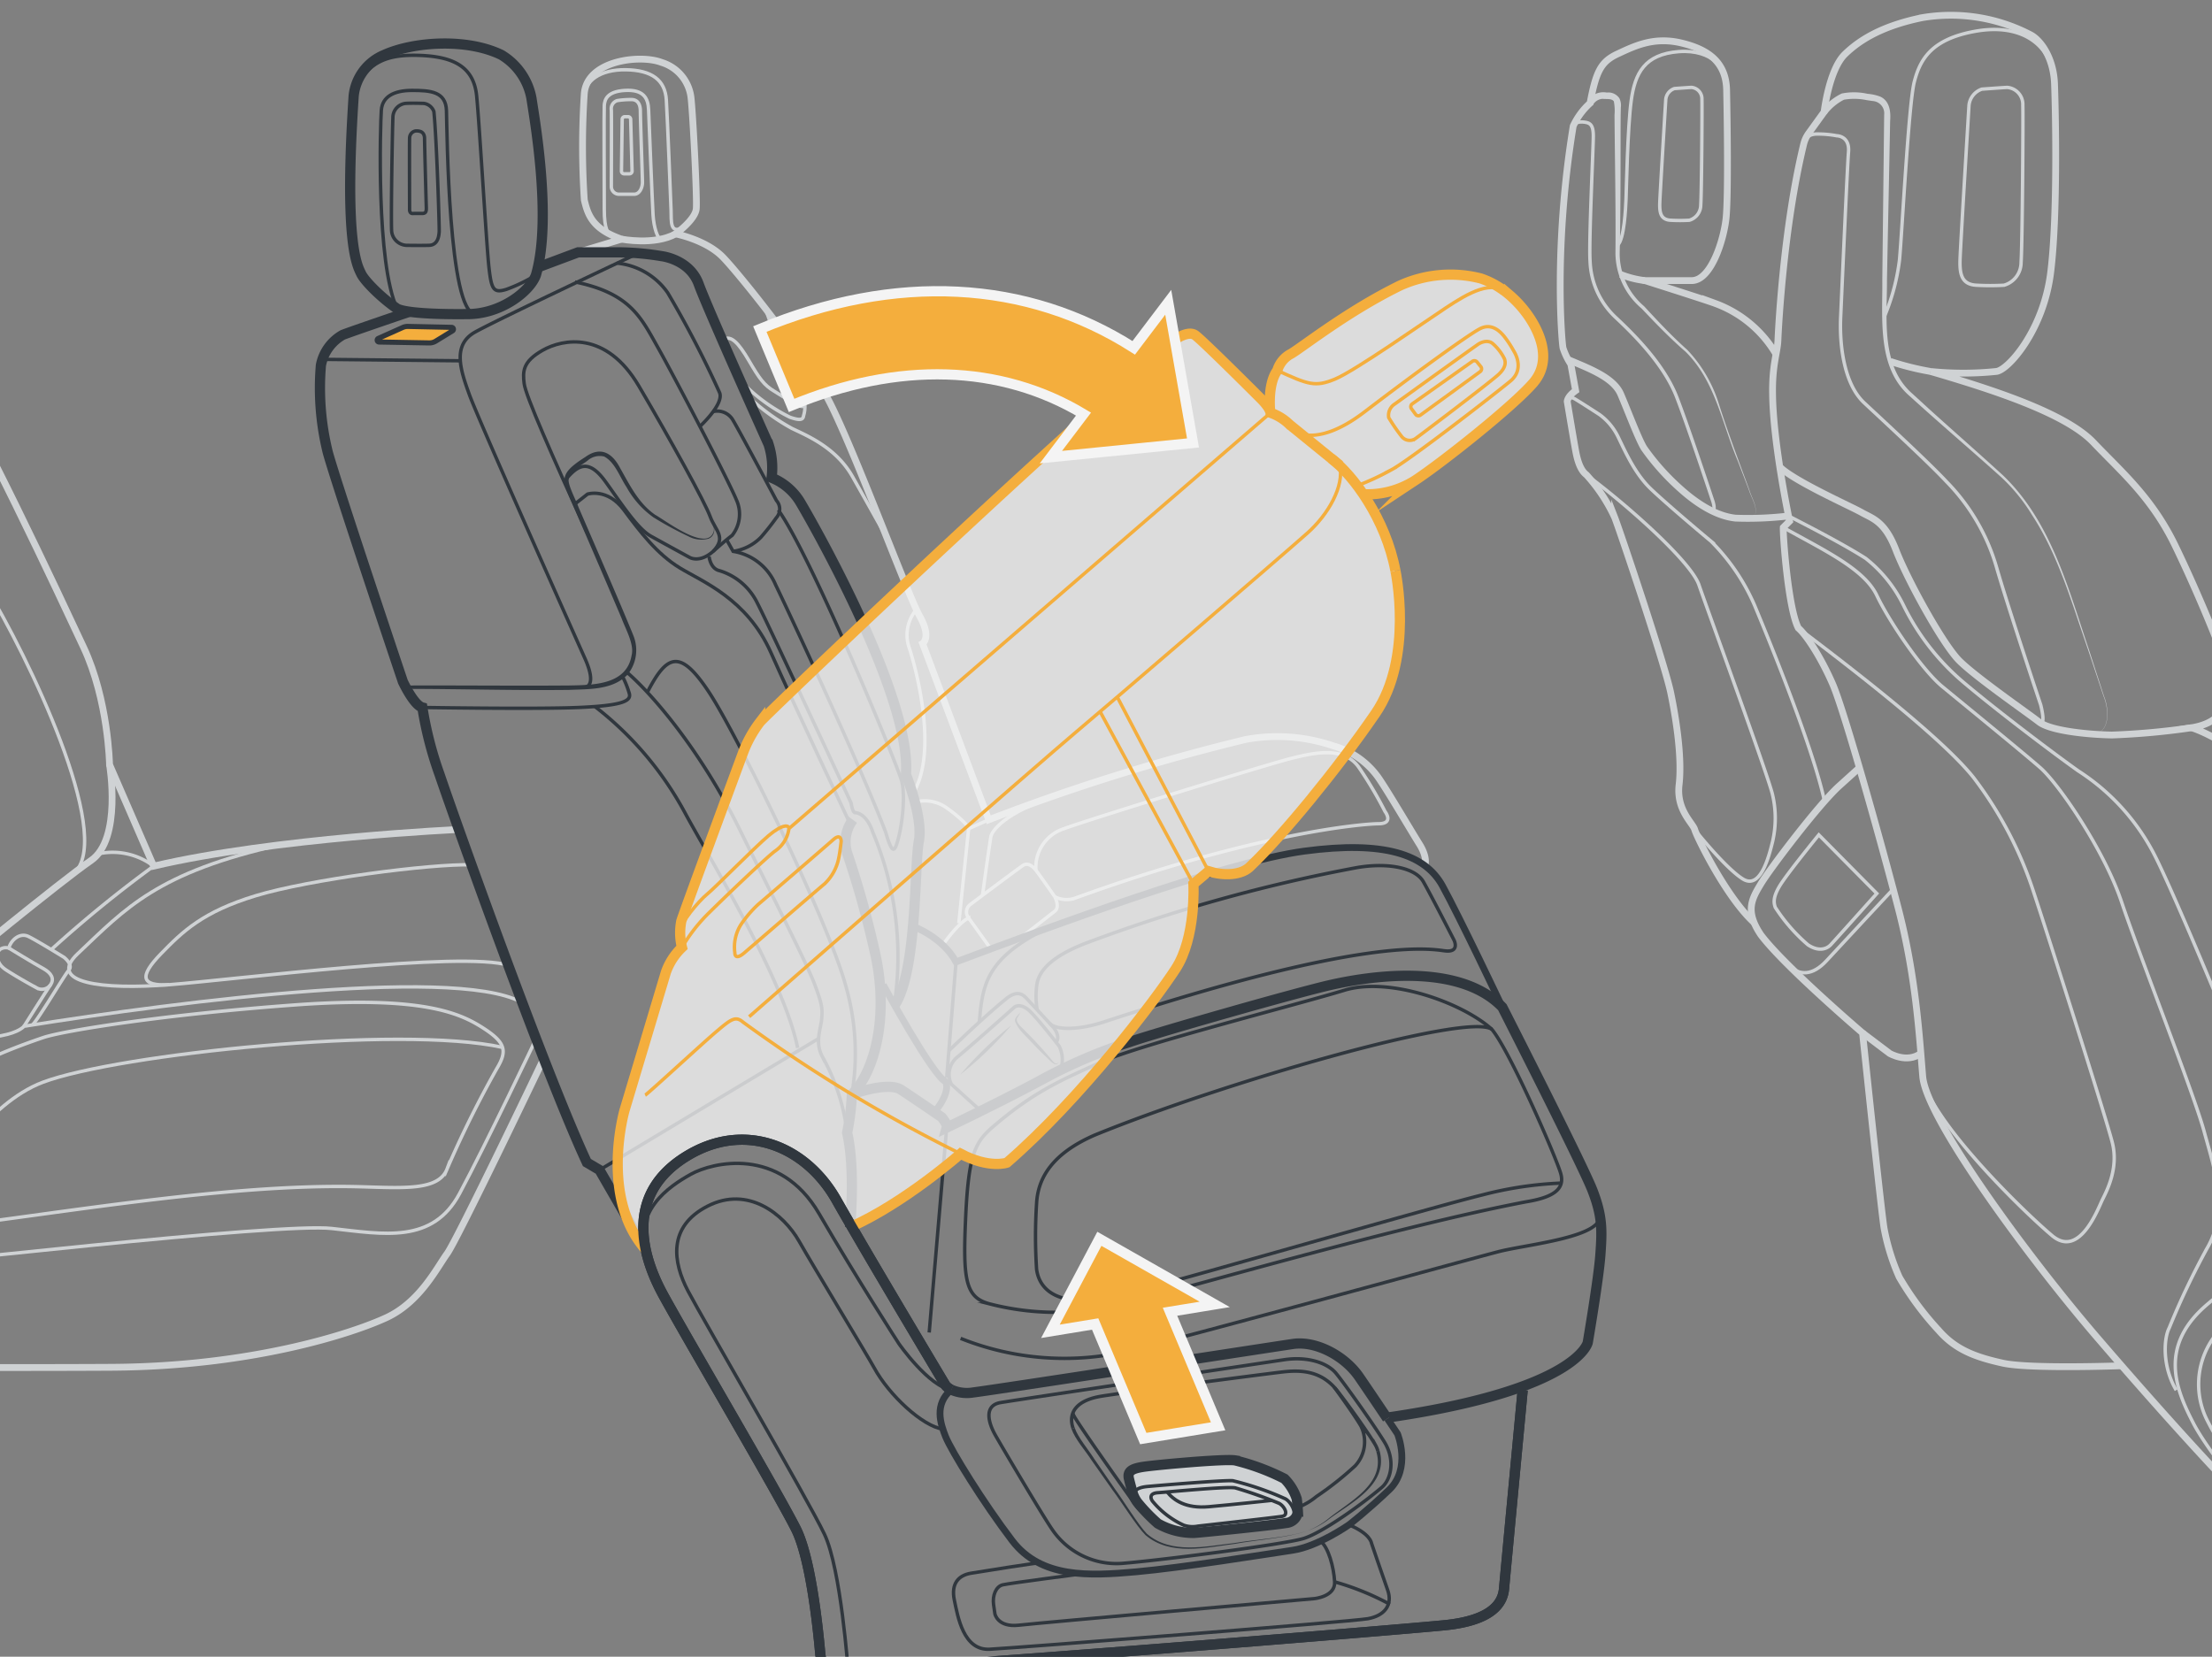 <svg xmlns="http://www.w3.org/2000/svg" width="325" height="243.445" viewBox="0 0 325 243.445"><rect x="0" y="0" width="325" height="243.445" fill="#808080" stroke="none"/><g id="bc3d2f73-561d-4297-9b0a-8af7a8604670" data-name="below"><path d="M337.941,228.379c-6.952-5.934-19.498-19.838-29.841-31.876s-25.094-32.215-25.602-38.319-1.017-14.751-3.561-24.585-7.969-29.163-9.665-33.063-3.861-7.223-5.048-8.24c-1.5-2.857-2.285-13.784-2.214-14.784l.928-.928s-2.428-11.356-2.5-18.712c-.071-4.285.714-6.071.786-7.856.07-1.744.821-16.637,3.784-28.842a4.571,4.571,0,0,1,.741-1.597l2.26-3.129s.714-6.214,3.071-8.499,5.785-4.214,11.356-5.357a25.293,25.293,0,0,1,15.998,2.571c1.5.857,3.285,3.428,3.428,7.142s.5,19.284-.571,27.783-6.285,14.355-7.999,14.498a47.412,47.412,0,0,1-9.642,0c8.785,2.571,19.784,6.071,23.926,10.427s8.57,8.071,11.999,15.141,7.071,15.998,7.642,18.284,1.071,7.499-5.214,8.499c4.071,1.286,14.713,7.785,19.569,17.141s13.598,28.997,13.598,28.997" style="fill:none;stroke:#cfd2d4;stroke-miterlimit:10"/><path d="M261.497,68.614c2.156,2.113,10.369,5.756,12.012,6.684s3.428,1.286,5.071,5.571,6.856,13.784,9.285,16.212,10.07,7.713,11.713,8.999,6.999,1.857,10.713,1.928a106.488,106.488,0,0,0,11.713-1.071" style="fill:none;stroke:#cfd2d4;stroke-miterlimit:10"/><path d="M264.224,92.297c12.784,9.642,22.069,17.355,25.712,21.926a56.437,56.437,0,0,1,8.856,16.855c2.071,6.214,10.642,33.139,11.57,36.853s-.786,6.999-1.428,8.285-3.357,8.785-7.428,5.356-16.411-15.416-18.811-22.314" style="fill:none;stroke:#cfd2d4;stroke-miterlimit:10;stroke-width:0.5px"/><path d="M311.724,200.692s-13.498.498-17.475-.385-6.893-1.944-9.368-4.772a44.331,44.331,0,0,1-5.833-7.865,32.124,32.124,0,0,1-2.209-7.07c-.353-1.768-3.182-28.811-3.182-28.811s-11.489-9.818-14.935-14.409c-2.386-3.531-1.326-5.298,0-7.508s8.503-11.666,11.489-14.366l2.986-2.7" style="fill:none;stroke:#cfd2d4;stroke-miterlimit:10"/><path d="M262.81,141.868c1.567,1.529,3.511,1.525,5.544-.684s9.807-10.54,9.807-10.54" style="fill:none;stroke:#cfd2d4;stroke-miterlimit:10;stroke-width:0.5px"/><path d="M273.657,151.789l3.977,3.005s2.549,1.502,4.589,0" style="fill:none;stroke:#cfd2d4;stroke-miterlimit:10"/><path d="M257.727,135.576c-4.131-3.76-8.461-12.686-8.726-13.658s-2.74-2.89-2.298-6.615-.353-9.293-1.237-13.535-7.424-23.685-8.219-25.717a24.708,24.708,0,0,0-4.154-6.275c-.707-.53-1.237-1.591-1.591-3.535s-1.237-7.247-1.237-7.247,0-.707,1.237-1.591l-.707-3.889a9.843,9.843,0,0,1-1.149-2.386c-.177-.884-1.414-14.847,1.502-32.611a10.464,10.464,0,0,1,2.475-3.358c.884-4.684,1.591-6.098,4.065-7.247s5.303-2.563,9.368-1.591,6.54,2.916,6.628,6.893.265,15.731-.088,18.913-2.209,9.103-5.037,9.103h-6.893s8.661,2.74,10.34,3.358a17.234,17.234,0,0,1,8.94,7.458" style="fill:none;stroke:#cfd2d4;stroke-miterlimit:10"/><path d="M233.214,14.871A2.773,2.773,0,0,1,236.083,13.6a1.949,1.949,0,0,1,1.852.851,2.38,2.38,0,0,1,.207,1.354l-.023,1.109-.015,2.256c.001,5.229-.003,12.923-.131,18.066a10.181,10.181,0,0,0,3.588,7.764c2.049,2.221,4.085,4.396,6.351,6.415a20.258,20.258,0,0,1,4.585,7.784c1.302,4.158,3.017,8.655,4.521,12.77.357,1.314,1.618,3.029.505,4.239,1.098-1.212-.196-2.926-.563-4.217L255.34,67.772c-2.317-5.464-3.303-11.784-7.695-16.096-2.262-1.957-4.383-4.157-6.447-6.335a10.746,10.746,0,0,1-3.848-8.09c.069-6.09-.09-14.22-.137-20.343a7.442,7.442,0,0,0-.095-2c-.287-.48-1.161-.309-1.643-.387a1.75,1.75,0,0,0-1.443.925l-.817-.577Z" style="fill:#cfd2d4"/><path d="M262.781,75.821c6.58,3.355,9.79,5.237,11.34,6.233a19.797,19.797,0,0,1,5.535,6.864,35.005,35.005,0,0,0,9.162,11.624c5.008,4.207,13.089,10.296,16.521,12.731a32.061,32.061,0,0,1,11.403,12.731c3.543,7.085,15.277,35.536,17.049,40.961s2.967,11.313-2.502,20.989" style="fill:none;stroke:#cfd2d4;stroke-miterlimit:10;stroke-width:0.5px"/><path d="M230.388,52.835c3.093,1.326,6.681,2.623,7.742,5.098s2.651,6.717,3.447,7.954a34.681,34.681,0,0,0,5.391,6.01c2.563,2.298,5.391,3.977,8.042,4.242a50.613,50.613,0,0,0,7.771-.318" style="fill:none;stroke:#cfd2d4;stroke-miterlimit:10"/><path d="M233.092,69.776C239.19,74.283,248.47,82.59,249.619,85.948s10.318,28.457,10.815,30.843a15.133,15.133,0,0,1,0,6.893c-.564,2.298-1.801,7.07-4.364,5.479s-7.07-7.247-7.07-7.247" style="fill:none;stroke:#cfd2d4;stroke-miterlimit:10;stroke-width:0.5px"/><path d="M267.637,16.114a8.303,8.303,0,0,1,2.971-2.376,9.14,9.14,0,0,1,3.788.048,6.799,6.799,0,0,1,1.892.424c1.375.657,1.529,2.228,1.423,3.56-.104,5.726-.36,17.739-.464,23.367.027,5.638-.954,12.606,3.728,16.709l2.647,2.424c3.553,3.214,7.163,6.364,10.699,9.608,7.045,6.787,9.564,16.614,12.599,25.589l2.213,6.84c.808,1.961.965,5.868-2.067,5.533,3.017.297,2.828-3.565,2.008-5.513l-2.272-6.82c-2.364-6.76-4.3-13.779-8.243-19.828a26.207,26.207,0,0,0-4.492-5.524c-4.412-3.973-9.049-7.914-13.453-11.92-4.859-4.151-4-11.375-4.054-17.11.062-6.069.207-18.124.271-24.253a1.812,1.812,0,0,0-1.688-2.026l-.878-.131a8.849,8.849,0,0,0-3.341-.061,7.597,7.597,0,0,0-2.542,2.127l-.745-.667Z" style="fill:#cfd2d4"/><path d="M283.65,54.586a41.377,41.377,0,0,1-5.936-1.486" style="fill:none;stroke:#cfd2d4;stroke-miterlimit:10"/><path d="M241.665,41.23a14.271,14.271,0,0,1-3.556-.904" style="fill:none;stroke:#cfd2d4;stroke-miterlimit:10"/><path d="M276.838,46.584a31.268,31.268,0,0,0,2.247-8.387c.384-4.162,1.345-22.985,2.177-26.187s2.433-6.274,9.028-7.427,10.7,1.838,11.464,6.521" style="fill:none;stroke:#cfd2d4;stroke-miterlimit:10;stroke-width:0.5px"/><path d="M289.296,15.467s-1.247,20.552-1.312,22.601.128,3.713,2.369,3.842a36.403,36.403,0,0,0,4.098,0,3.476,3.476,0,0,0,2.497-3.329c.192-2.817.32-21.577.256-23.113a2.505,2.505,0,0,0-2.305-2.625c-1.152.064-3.713.256-3.713.256A2.808,2.808,0,0,0,289.296,15.467Z" style="fill:none;stroke:#cfd2d4;stroke-miterlimit:10;stroke-width:0.5px"/><path d="M244.745,14.604s-.838,13.804-.881,15.18.086,2.494,1.591,2.58a24.443,24.443,0,0,0,2.752,0,2.334,2.334,0,0,0,1.677-2.236c.129-1.892.215-14.492.172-15.524a1.683,1.683,0,0,0-1.548-1.763c-.774.043-2.494.172-2.494.172A1.886,1.886,0,0,0,244.745,14.604Z" style="fill:none;stroke:#cfd2d4;stroke-miterlimit:10;stroke-width:0.5px"/><path d="M265.008,21.174s.12-1.545,2.105-1.481a15.124,15.124,0,0,1,2.753.256s1.921,0,1.729,2.369-.96,20.04-1.153,24.266.512,9.86,3.457,12.613,9.54,8.838,12.101,11.59a29.743,29.743,0,0,1,7.299,12.42c1.665,5.826,6.531,20.36,6.531,20.36s.89,3.366-.252,2.514" style="fill:none;stroke:#cfd2d4;stroke-miterlimit:10;stroke-width:0.5px"/><path d="M262.01,77.513c5.935,3.325,11.889,6.078,13.746,9.984s6.659,10.948,9.604,13.381,11.717,9.578,14.406,11.928,9.382,12.082,11.958,19.765,10.643,28.235,12.116,33.678,3.713,11.525.448,17.159a111.788,111.788,0,0,0-5.57,11.717c-.832,1.601-1.024,5.698,1.024,9.156" style="fill:none;stroke:#cfd2d4;stroke-miterlimit:10;stroke-width:0.5px"/><path d="M333.818,224.583s-8.955-10.444-11.516-15.374-5.378-11.461,2.241-17.735a16.01,16.01,0,0,1,20.744-.384c4.674,3.842,6.979,6.467,10.756,6.531" style="fill:none;stroke:#cfd2d4;stroke-miterlimit:10;stroke-width:0.5px"/><path d="M336.58,225.984c-6.851-8.195-10.5-13.637-12.421-17.543a11.805,11.805,0,0,1,4.866-15.302c6.851-4.226,12.613-2.881,17.799,1.153s7.107,6.296,9.924,6.541" style="fill:none;stroke:#cfd2d4;stroke-miterlimit:10;stroke-width:0.5px"/><path d="M230.264,58.994s.074-1.005,1.17-.348,3.615,2.299,3.615,2.299a8.819,8.819,0,0,1,2.684,3.234c1.041,2.136,2.465,5.423,4.821,7.669s7.56,6.628,8.82,7.669A30.255,30.255,0,0,1,257.74,88.83c1.742,4.163,8.444,20.433,10.27,28.65" style="fill:none;stroke:#cfd2d4;stroke-miterlimit:10;stroke-width:0.5px"/><path d="M267.229,122.678l8.525,8.619s-6.109,6.82-6.772,7.53-1.894.995-3.362,0a25.541,25.541,0,0,1-4.787-5.494c-.186-.568-.426-1.373.665-3.173S267.229,122.678,267.229,122.678Z" style="fill:none;stroke:#cfd2d4;stroke-miterlimit:10;stroke-width:0.5px"/><path d="M253.602,12.19c.204-1.821-1.925-4.987-6.947-4.605s-6.442,3.166-6.988,7.206-.71,13.375-.764,14.521-.247,5.898-1.242,6.716" style="fill:none;stroke:#cfd2d4;stroke-miterlimit:10;stroke-width:0.5px"/><path d="M231.148,18.518c.262-.538.931-.669,1.696-.56s1.256.382,1.256,2.02-.68,15.831-.477,18.397a11.903,11.903,0,0,0,3.697,8.209c2.784,2.599,7.206,6.995,9.062,11.839s5.241,15.108,5.241,15.108.748,2.075-.527,1.323" style="fill:none;stroke:#cfd2d4;stroke-miterlimit:10;stroke-width:0.5px"/></g><g id="aca552d1-2c48-4640-be89-03968685ff3a" data-name="illustration"><path d="M79.948,155.437S67.252,182.05,65.697,184.21s-4.029,7.147-8.937,9.419-19.617,7.155-40.28,7.289c-13.143.085-45.123,0-45.123,0a4.464,4.464,0,0,1-3.977-2.711,34.324,34.324,0,0,1-1.326-7.4s-.497-3.315.663-4.43.311-1.737-2.91-1.923" style="fill:none;stroke:#cfd2d4;stroke-miterlimit:10"/><path d="M67.517,121.885s-27.173,1.212-44.942,5.388l-6.48-14.918s-.166-9.445-3.811-17.233S-3.126,62.084-9.919,51.181c-4.474-7.258-11.93-11.235-22.7-11.235,5.083-.927,8.865-5.346,8.19-9.62s-3.477-15.483-3.477-15.483-1.25-4.727-9.219-4.592" style="fill:none;stroke:#cfd2d4;stroke-miterlimit:10"/><path d="M-33.967,188.017c23.523-2.499,75.039-8.353,82.713-7.498s14.805,2.278,18.77-5.118,11.298-22.864,11.298-22.864" style="fill:none;stroke:#cfd2d4;stroke-miterlimit:10;stroke-width:0.5px"/><path d="M-14.776,181.124c20.308-2.2,47.137-7.295,67.719-6.734,6.451.176,11.537.59,12.754-2.644a154.684,154.684,0,0,1,7.309-14.742c1.523-2.538,1.354-3.773-2.031-5.948s-8.914-4.754-27.726-3.38-33.884,3.763-36.92,4.797c-7.827,2.665-12.309,5.036-17.229,8.64s-11.464,10.639-13.646,12.717-3.225,8.812,9.769,7.295" style="fill:none;stroke:#cfd2d4;stroke-miterlimit:10;stroke-width:0.5px"/><path d="M73.834,153.909c-15.044-3.336-56.519.999-67.505,5.112-4.318,1.617-7.732,5.142-10.104,7.647s-5.714,5.92-7.125,7.627-2.328,6.776,9.874,5.11" style="fill:none;stroke:#cfd2d4;stroke-miterlimit:10;stroke-width:0.5px"/><path d="M77.366,147.753c-8.124-6.071-50.693-.664-73.841,3.054,0,0-.66.892-3.363,1.39s-7.098,1.209-7.098,1.209-1.342-3.991-10.601-2.422" style="fill:none;stroke:#cfd2d4;stroke-miterlimit:10;stroke-width:0.5px"/><path d="M74.788,141.864C67.94,139.689,34.736,143.921,24.87,144.698s-18.006-.246-13.471-4.535c7.02-6.641,11.687-11.994,29.987-16.053" style="fill:none;stroke:#cfd2d4;stroke-miterlimit:10;stroke-width:0.5px"/><path d="M24.87,144.698c-4.173.235-4.459-1.215-1.233-4.535s6.166-6.178,13.945-8.544,25.645-4.718,31.796-4.538" style="fill:none;stroke:#cfd2d4;stroke-miterlimit:10;stroke-width:0.5px"/><path d="M16.095,112.356S17.96,123.292,13.382,126.44-6.937,142.564-6.937,142.564" style="fill:none;stroke:#cfd2d4;stroke-miterlimit:10"/><path d="M-3.617,152.857l-1.775-1.113a1.976,1.976,0,0,1-.702-2.592c1.148-2.191,3.161-5.963,4.05-7.197,1.28-1.778,1.992-2.995,3.343-2.636.284-1.134,1.581-2.344,2.889-1.703s5.22,3.059,5.22,3.059,1.403,1.077.702,1.89-4.437,7.168-5.344,8.045" style="fill:none;stroke:#cfd2d4;stroke-miterlimit:10;stroke-width:0.5px"/><path d="M3.525,150.807s3.252-5.165,3.892-6.084.097-1.77-1.088-2.413-5.03-2.991-5.03-2.991" style="fill:none;stroke:#cfd2d4;stroke-miterlimit:10;stroke-width:0.5px"/><path d="M-.066,139.564c-.245.199-.91,1.76,1.01,3s4.41,2.583,4.41,2.583a1.556,1.556,0,0,0,2.063-.424" style="fill:none;stroke:#cfd2d4;stroke-miterlimit:10;stroke-width:0.5px"/><path d="M-5.453,141.345c1.012-5.219.33-11.971-4.664-23.519s-8.775-20.597-10.936-23.568-3.915-10.532.811-12.897l4.726-2.365s7.023-3.241,13.371,7.158S16.56,122.453,11.056,128.142" style="fill:none;stroke:#cfd2d4;stroke-miterlimit:10;stroke-width:0.5px"/><path d="M-36.193,82.47c2.579,2.064,7.775.568,7.135-3.952A91.483,91.483,0,0,1-30.035,64.68c.202-2.431-.338-4.526,5.334-6.179s6.54-1.384,8.672,1.047,4.705,6.483,9.091,8.239,7.368,2.63,7.368,2.63" style="fill:none;stroke:#cfd2d4;stroke-miterlimit:10;stroke-width:0.5px"/><path d="M14.415,125.476a9.952,9.952,0,0,1,8.16,1.798A182.193,182.193,0,0,0,7.631,139.449" style="fill:none;stroke:#cfd2d4;stroke-miterlimit:10;stroke-width:0.5px"/><path d="M209.336,127.196s.512-1.076-.778-3.14-4.815-8.07-6.105-9.882a12.145,12.145,0,0,0-6.535-4.564,25.564,25.564,0,0,0-12.902-.946,303.127,303.127,0,0,0-37.746,11.801l-9.717-25.903s1.357-.86-.439-4.042S124.89,64.379,121.364,58.102,108.723,40.388,106.23,37.808s-6.965-3.44-6.965-3.44,2.89-2.064,3.036-3.698-.542-14.79-.8-16.51a6.152,6.152,0,0,0-4.302-4.987C94.105,7.97,86.28,8.829,85.85,13.731a118.764,118.764,0,0,0,0,15.65c.516,2.236,1.242,4.3,5.48,5.761l-6.398,1.939" style="fill:none;stroke:#cfd2d4;stroke-miterlimit:10"/><path d="M91.329,35.142s4.839.946,7.935-.774" style="fill:none;stroke:#cfd2d4;stroke-miterlimit:10"/><path d="M85.803,14.301c.034-2.377,2.343-4.109,6.153-4.051s5.772,1.501,5.946,4.445.635,14.662.693,16.221-.221,3.701,1.939,2.399" style="fill:none;stroke:#cfd2d4;stroke-miterlimit:10;stroke-width:0.5px"/><path d="M89.76,34.498c-.398-.203-.978-.697-.978-3.756s-.058-14.431,0-15.239.346-2.068,3.059-2.217,3.391,1.121,3.456,2.852.549,13.738.653,15.47.663,3.658,1.248,3.511" style="fill:none;stroke:#cfd2d4;stroke-miterlimit:10;stroke-width:0.5px"/><path d="M89.822,27.417s.039-10.579,0-11.237a1.254,1.254,0,0,1,.858-1.395,12.884,12.884,0,0,1,2.087-.155c.74-.007,1.317.465,1.317,1.705s.31,9.726.31,10.462-.398,1.744-1.226,1.744H90.984A1.125,1.125,0,0,1,89.822,27.417Z" style="fill:none;stroke:#cfd2d4;stroke-miterlimit:10;stroke-width:0.5px"/><path d="M91.416,17.527l-.105,7.622a.384.384,0,0,0,.384.39h.789a.384.384,0,0,0,.384-.395l-.209-7.622a.384.384,0,0,0-.384-.374H91.8A.384.384,0,0,0,91.416,17.527Z" style="fill:none;stroke:#cfd2d4;stroke-linecap:round;stroke-linejoin:round;stroke-width:0.5px"/><path d="M106.422,49.82c1-.5,2.056.5,3.612,3.167s2.223,3.612,3.723,4.501,3.667,2.445,4.306,2.223" style="fill:none;stroke:#cfd2d4;stroke-miterlimit:10;stroke-width:0.5px"/><path d="M109.675,56.821A25.247,25.247,0,0,0,116.09,61.322c1.334.445,1.889.445,1.973-.222a4.391,4.391,0,0,0,0-2.611,85.879,85.879,0,0,0-3.806-8.246c-1.167-2.367-1.247-4.221-2.367-5.639" style="fill:none;stroke:#cfd2d4;stroke-miterlimit:10;stroke-width:0.5px"/><path d="M109.675,58.026a31.173,31.173,0,0,0,6.637,4.907c2.167,1.056,6.501,2.778,8.946,7.112s5.072,9.04,5.072,9.04" style="fill:none;stroke:#cfd2d4;stroke-miterlimit:10;stroke-width:0.5px"/><path d="M134.432,89.827a5.78,5.78,0,0,0-.839,5.39c.834,2.5,4.385,15.132.547,21.392" style="fill:none;stroke:#cfd2d4;stroke-miterlimit:10;stroke-width:0.5px"/><path d="M134.579,117.832a5.536,5.536,0,0,1,4.363.778c1.208.834,3.208,2.445,3.375,3.167l2.952-1.312" style="fill:none;stroke:#cfd2d4;stroke-miterlimit:10;stroke-width:0.5px"/><line x1="142.317" y1="121.777" x2="140.872" y2="135.668" style="fill:none;stroke:#cfd2d4;stroke-miterlimit:10;stroke-width:0.5px"/><path d="M138.514,138.868s2.191-3.2,3.802-3.978a1.369,1.369,0,0,1,.278-2c1.167-.889,6.89-5.164,7.668-5.694s1.505.137,1.947.693,2.776,3.89,2.776,3.89.778,1.5,0,2.111-5.051,3.945-5.051,3.945" style="fill:none;stroke:#cfd2d4;stroke-miterlimit:10;stroke-width:0.5px"/><line x1="142.317" y1="134.89" x2="145.579" y2="139.442" style="fill:none;stroke:#cfd2d4;stroke-miterlimit:10;stroke-width:0.5px"/><path d="M152.21,127.889a5.947,5.947,0,0,1,4.109-6.112c3.056-1.167,29.838-9.446,33.395-10.335s7.779-1.778,9.946,1.334a58.212,58.212,0,0,1,3.834,6.471s1.389,1.786-.945,1.797-18.193,1.345-44.658,10.957a3.802,3.802,0,0,1-2.905-.222" style="fill:none;stroke:#cfd2d4;stroke-miterlimit:10;stroke-width:0.5px"/><path d="M144.353,131.567c.742-5.511,1.226-8.623,1.226-8.623s.349-2.442,7.406-5.25" style="fill:none;stroke:#cfd2d4;stroke-miterlimit:10;stroke-width:0.5px"/><path d="M68.507,46.155s-8.272.145-10.158-.798c-2.322-1.596-4.789-4.063-5.297-5.152s-2.54-4.208-1.088-26.122a7.327,7.327,0,0,1,4.499-6.022c4.354-1.959,12.117-2.467,17.197,0a9.44,9.44,0,0,1,4.426,6.385c.29,2.104,3.12,17.56.653,25.977C77.867,42.817,73.58,46.229,68.507,46.155Z" style="fill:none;stroke:#30373e;stroke-miterlimit:10;stroke-width:1.5px"/><path d="M52.35,12.373c2.128-3.069,4.184-4.384,9.118-4.239s8.127,1.524,8.562,5.95,1.451,22.058,1.814,25.251.653,3.773,2.54,3.193a23.797,23.797,0,0,0,4.354-2.104" style="fill:none;stroke:#30373e;stroke-miterlimit:10;stroke-width:0.5px"/><path d="M58.349,45.357c-3.12-6.603-2.467-27.21-2.322-29.169s1.814-2.902,4.499-2.902,4.987.145,5.069,2.975.3,29.834,4.22,29.834" style="fill:none;stroke:#30373e;stroke-miterlimit:10;stroke-width:0.5px"/><path d="M63.749,16.387c.409,3.94.818,17.099.78,17.656s-.149,1.97-1.487,2.007-3.345,0-3.345,0a2.3,2.3,0,0,1-2.156-2.082c-.112-1.933.112-15.389.186-16.615a2.092,2.092,0,0,1,1.821-2.156c1.004-.074,2.751,0,2.751,0A1.845,1.845,0,0,1,63.749,16.387Z" style="fill:none;stroke:#30373e;stroke-miterlimit:10;stroke-width:0.5px"/><path d="M60.18,30.772s-.037-9.962,0-10.482a1.059,1.059,0,0,1,.841-1.041,1.699,1.699,0,0,1,.701.058s.655.118.655,1.048.242,9.659.257,10.083c.021.603-.037.929-.595.929H60.775S60.161,31.519,60.18,30.772Z" style="fill:none;stroke:#30373e;stroke-miterlimit:10;stroke-width:0.5px"/><path d="M124.888,180.347s.842-8.338-.421-13.897a35.962,35.962,0,0,0,.696-5.643c3.346-3.285,5.62-11.623,3.262-21.393a138.811,138.811,0,0,0-3.958-14.065,5.482,5.482,0,0,1,.842-4.885" style="fill:none;stroke:#30373e;stroke-miterlimit:10;stroke-width:1.5px"/><path d="M129.773,144.721s7.221,13.307,9.169,14.234c0,0,.853,1.348-1.505,4.295" style="fill:none;stroke:#30373e;stroke-miterlimit:10"/><path d="M79.027,39.288l5.905-2.207h6.133a40.26,40.26,0,0,1,6.133.558s4.126.446,5.464,4.126,10.259,23.53,10.259,23.53a11.293,11.293,0,0,1,.446,4.907,8.697,8.697,0,0,1,4.126,3.457c1.561,2.565,16.504,28.66,15.612,40.146,0,0,2.565,6.356,1.896,9.813s-.211,19.091-3.562,24.099" style="fill:none;stroke:#30373e;stroke-miterlimit:10;stroke-width:1.5px"/><path d="M134.141,136.113s4.318,1.555,6.325,5.236c13.716-5.13,39.477-14.72,51.186-16.281s17.731.446,20.296,5.13,8.786,17.809,8.786,17.809" style="fill:none;stroke:#30373e;stroke-miterlimit:10"/><path d="M60.164,100.73c7.813-.027,15.629.061,23.428-.001,3.583-.068,8.48-.068,9.211-4.45.415-1.613-.925-3.902-1.462-5.39l-2.297-5.386-4.64-10.76c-1.72-4.1-2.705-4.869,1.583-7.579,2.259-1.641,3.97-.601,5.115,1.594,1.421,2.51,2.732,5.208,5.155,6.885,1.645.912,7.763,5.643,8.626,2.367a2.816,2.816,0,0,0-.24-1.418c.45.85.501,2.172-.567,2.573a3.977,3.977,0,0,1-2.906-.339,49.743,49.743,0,0,1-5.175-2.811,13.314,13.314,0,0,1-3.93-4.42c-1.002-1.489-1.695-3.658-3.29-4.506a2.693,2.693,0,0,0-2.448.599c-1.034.792-2.59,1.467-2.785,2.832-.059.849,1.158,3.148,1.443,3.976,2.142,4.976,6.061,13.931,8.063,18.865a5.704,5.704,0,0,1-.886,5.82c-2.219,2.248-5.684,2.067-8.556,2.199-7.824.089-15.629-.132-23.439-.15v-.5Z" style="fill:#30373e"/><path d="M83.249,70.312c1.794-2.118,3.355-2.787,5.697.447s4.684,6.914,6.691,8.029,5.687,3.122,5.687,3.122,1.45.892,3.457-.892,2.788-2.342,2.788-2.342a5.036,5.036,0,0,0,.669-5.13C107.011,70.536,99.094,55.37,96.64,51.021s-4.015-7.918-12.155-9.59" style="fill:none;stroke:#30373e;stroke-miterlimit:10;stroke-width:0.5px"/><path d="M85.935,100.98s1.896,0,0-4.238-15.612-35.016-16.95-38.696-2.578-7.36.83-9.256S92.626,37.75,92.626,37.75a5.607,5.607,0,0,1,4.572-.112" style="fill:none;stroke:#30373e;stroke-miterlimit:10;stroke-width:0.5px"/><path d="M86.269,78.278c-5.241-11.533-9.033-20.12-9.256-21.904s-.235-3.234,2.726-4.907,9.317-2.899,14.113,5.241,9.702,17.062,10.482,19.181,2.453,3.011.446,5.13" style="fill:none;stroke:#30373e;stroke-miterlimit:10;stroke-width:0.5px"/><line x1="47.607" y1="52.809" x2="67.633" y2="53.016" style="fill:none;stroke:#30373e;stroke-miterlimit:10;stroke-width:0.5px"/><path d="M92.068,98.749c4.126,3.568,11.086,11.932,16.583,23.084s9.958,19.904,11.073,22.888,1.115,3.541,1.004,4.991-1.021,3.345.047,5.464a30.201,30.201,0,0,1,3.692,11.274" style="fill:none;stroke:#30373e;stroke-miterlimit:10;stroke-width:0.5px"/><path d="M88.082,171.925c1.31-.802,32.199-19.321,32.199-19.321" style="fill:none;stroke:#30373e;stroke-miterlimit:10;stroke-width:0.5px"/><path d="M94.793,183.559l-6.711-11.634L86.229,170.83c-6.232-13.391-19.54-50.786-21.645-57.019a53.903,53.903,0,0,1-2.527-9.854c-1.263-.337-2.864-3.79-2.864-3.79S49.508,71.363,48.161,66.478A39.422,39.422,0,0,1,47.15,53.676a6.533,6.533,0,0,1,3.2-4.464c1.263-.505,9.813-3.407,9.813-3.407" style="fill:none;stroke:#30373e;stroke-miterlimit:10;stroke-width:1.5px"/><path d="M125.163,160.808s5.284-1.937,7.221-.674,5.98,4.043,5.98,4.043.868,1.011.729,1.516c0,0,7.104-3.369,13.42-6.738a75.407,75.407,0,0,1,13.392-5.811c4.38-1.516,24.762-7.327,29.646-8.422s18.613-3.537,25.183,3.285c0,0,11.707,22.993,13.223,26.867s1.432,5.98,1.179,9.517-1.853,12.886-1.853,12.886-1.423,6.93-29.166,10.99" style="fill:none;stroke:#30373e;stroke-miterlimit:10;stroke-width:1.5px"/><path d="M95.109,101.733c2.869-5.548,4.793-6.496,9.072,0s17.517,33.76,20.042,42.989a35.895,35.895,0,0,1,.939,16.087" style="fill:none;stroke:#30373e;stroke-miterlimit:10;stroke-width:0.5px"/><path d="M106.76,79.317l.957,1.702a8.161,8.161,0,0,1,6.228,4.891c2.234,4.604,12.592,26.902,16.18,36.368,1.016,3.508,1.354,2.899,1.896.8s1.016-6.093.474-8.26-13.202-32.97-18.144-39.876" style="fill:none;stroke:#30373e;stroke-miterlimit:10;stroke-width:0.5px"/><path d="M104.182,81.779s.176,1.8,1.551,2.085a9.165,9.165,0,0,1,5.572,4.821c1.625,3.114,13.743,29.314,13.743,29.314s.199,1.422.607,1.422,1.762.363,2.575,2.856a46.978,46.978,0,0,1,3.317,24.292" style="fill:none;stroke:#30373e;stroke-miterlimit:10;stroke-width:0.5px"/><line x1="140.466" y1="141.348" x2="139.092" y2="158.383" style="fill:none;stroke:#30373e;stroke-miterlimit:10;stroke-width:0.5px"/><path d="M62.057,103.957s16.683.277,23.047,0,7.582-.954,7.379-1.969a12.854,12.854,0,0,0-1.021-2.579" style="fill:none;stroke:#30373e;stroke-miterlimit:10;stroke-width:0.5px"/><path d="M87.406,103.823A49.227,49.227,0,0,1,100.54,119.251c3.25,6.093,14.623,24.582,16.654,34.734" style="fill:none;stroke:#30373e;stroke-miterlimit:10;stroke-width:0.5px"/><path d="M102.833,62.658s3.556-3.254,2.899-4.947a151.488,151.488,0,0,0-7.63-14.691A10.317,10.317,0,0,0,90.679,38.67" style="fill:none;stroke:#30373e;stroke-miterlimit:10;stroke-width:0.5px"/><path d="M104.789,60.475a2.657,2.657,0,0,1,2.927,1.307c1.083,1.819,6.364,11.771,6.364,11.771a1.886,1.886,0,0,1,0,2.505,36.325,36.325,0,0,1-2.302,2.911,7.163,7.163,0,0,1-4.062,2.049" style="fill:none;stroke:#30373e;stroke-miterlimit:10;stroke-width:0.5px"/><path d="M84.388,74.126l1.934-1.52s2.911-.948,5.348,2.336,4.874,6.465,8.192,8.496,9.884,4.536,13.405,12.457,11.629,25.149,11.629,25.149" style="fill:none;stroke:#30373e;stroke-miterlimit:10;stroke-width:0.5px"/><line x1="139.092" y1="165.692" x2="136.524" y2="195.804" style="fill:none;stroke:#30373e;stroke-miterlimit:10;stroke-width:0.5px"/><path d="M141.14,196.67a41.031,41.031,0,0,0,24.56,1.869c9.408-2.298,50.21-13.5,54.403-14.597s15.939-2.151,14.896-5.61" style="fill:none;stroke:#30373e;stroke-miterlimit:10;stroke-width:0.5px"/><path d="M219.181,151.246c-4.295-3.886-15.032-7.772-21.679-5.727s-30.065,7.976-35.689,10.533-9.817,4.247-16.055,9.64c-2.557,2.222-3.477,4.165-3.886,13.369s0,11.658,3.681,12.578a39.058,39.058,0,0,0,19.225,0c8.999-2.147,40.16-11.351,59.399-15.032,3.798-.614,5.843-1.738,5.127-4.193S221.84,154.416,219.181,151.246Z" style="fill:none;stroke:#30373e;stroke-miterlimit:10;stroke-width:0.5px"/><path d="M219.181,151.246c-3.685-2.516-39.779,7.949-58.391,15.572-6.238,2.733-8.283,6.312-8.488,9.993a74.678,74.678,0,0,0,0,9.715c.204,1.432,1.329,6.749,13.294,3.579S210.592,177.355,217.75,175.6a54.463,54.463,0,0,1,11.697-1.754" style="fill:none;stroke:#30373e;stroke-miterlimit:10;stroke-width:0.5px"/><path d="M144.116,163.25l-4.337-3.925a3.29,3.29,0,0,1,.998-4.09c2.22-1.841,8.254-7.229,8.254-7.229s.924-.812,2.438.739,4.171,5.02,4.171,5.02a4.543,4.543,0,0,1,.174,3.486" style="fill:none;stroke:#30373e;stroke-miterlimit:10;stroke-width:0.5px"/><path d="M149.955,148.744c-.172.3-.342.602-.533.887-.206.666.701,1.311,1.131,1.786,1.42,1.409,2.797,2.915,4.076,4.457.206.306.625.628.9.216a.418.418,0,0,1-.52.277c-.434-.101-1.085-.897-1.421-1.167-.59-.552-1.153-1.13-1.714-1.711-.923-1.078-2.139-1.977-2.696-3.318-.218-.596.434-.978.777-1.426Z" style="fill:#30373e"/><path d="M139.414,154.393s5.558-5.386,8.659-7.825c1.034-.741,1.883-.773,2.621,0s4.134,4.464,4.134,4.464,1.032,1.244.35,2.135" style="fill:none;stroke:#30373e;stroke-miterlimit:10;stroke-width:0.5px"/><path d="M148.553,150.701a51.925,51.925,0,0,1-7.413,7.161,51.92,51.92,0,0,1,7.413-7.161Z" style="fill:#30373e"/><path d="M143.882,150.197c.481-5.322.856-9.248,9.792-13.726" style="fill:none;stroke:#30373e;stroke-miterlimit:10;stroke-width:0.5px"/><path d="M152.393,148.393a11.787,11.787,0,0,1,0-4.019c.413-1.718,1.916-3.721,6.997-5.725a236.813,236.813,0,0,1,40.003-11.164c4.652-.787,8.587.072,9.732,2.075s4.508,8.587,4.508,8.587.93,1.861-1.36,1.574-11.867-2.116-50.164,10.475c-3.65,1.19-6.96,1.184-7.859.209" style="fill:none;stroke:#30373e;stroke-miterlimit:10;stroke-width:0.5px"/><path d="M66.491,48.616l-2.473,1.515a1.761,1.761,0,0,1-.952.259l-7.376-.132a.278.278,0,0,1-.108-.531l3.598-1.608a1.76,1.76,0,0,1,.756-.153l6.415.136A.278.278,0,0,1,66.491,48.616Z" style="fill:#f4ae3d;stroke:#30373e;stroke-miterlimit:10;stroke-width:0.75px"/><path d="M224.08,46.168a16.228,16.228,0,0,0-2.34-2.46c-.25-.21-.49-.41-.74-.59-.05-.03-.09-.06-.13-.08a12.175,12.175,0,0,0-3.31-1.72,17.91,17.91,0,0,0-11.85,1.04c-7.63,3.73-14.15,8.9-15.98,10.01a4.087,4.087,0,0,0-2.06,2.47c-1.33,1.81-1.12,5.18-1.06,5.95a7.249,7.249,0,0,0-1.23-1.67s-8.5-8.51-9.75-9.44c-1.26-.94-3.88,1.24-3.88,1.24-22.6,19.54-58.68,54.02-60.06,55.56a17.55,17.55,0,0,0-2.5,4.48s-8.59,23.2-9.08,24.78a8.829,8.829,0,0,0,.09,3.89,9.341,9.341,0,0,0-2.36,3.64l-6.08,20.28s-3.68,12.68,3.03,20.42h.08c-1.04-4.99.13-10.03,5.95-13.63,8.52-5.26,17.56-1.58,22.07,6.41.63,1.11,1.39,2.43,2.24,3.89,7.92-3.58,16-10.7,16-10.7,4.24,2.23,6.82,1.32,6.82,1.32,10.88-9.43,21.75-23.82,24.78-28.48,3.04-4.65,2.62-12.47,2.62-12.47l2.22-1.88c2.1.67,4.87.68,6.23-.8,4.62-4.4,12.62-14.11,18.29-22.38,5.67-8.26,2.94-20.97,2.94-20.97a30.676,30.676,0,0,0-4.72-11.25,13.109,13.109,0,0,0,7.63-2.05c3.98-2.63,14.31-10.82,17.33-14.31C228.29,53.168,225.99,48.638,224.08,46.168Z" style="fill:#f4f4f4;opacity:0.79"/><path d="M152.646,229.673c-.13-.067-8.202,1.201-10.004,1.51s-2.937,1.508-2.425,3.95,1.326,7.417,5.185,7.216,53.12-4.046,55.568-4.486,3.696-2.015,2.913-4.213-2.375-6.883-2.375-6.883-.115-1.377-3.311-2.7" style="fill:none;stroke:#30373e;stroke-miterlimit:10;stroke-width:0.5px"/><path d="M159.108,231.25s-10.774,1.396-11.777,1.632-1.541,1.579-1.346,2.927l.194,1.347s.4,2.013,3.515,1.659,43.402-3.902,43.402-3.902,3.121-.283,2.997-2.466-.92-5.101-2.086-5.989" style="fill:none;stroke:#30373e;stroke-miterlimit:10;stroke-width:0.5px"/><path d="M196.093,232.447a38.904,38.904,0,0,1,8.112,3.294" style="fill:none;stroke:#30373e;stroke-miterlimit:10;stroke-width:0.5px"/><path d="M124.611,245.522s-1.048-14.965-3.484-20.087-17.836-31.539-20.042-35.731-3.046-9.457,2.901-12.48,11.155,1.192,13.414,5.159,10.12,16.925,11.04,18.615c2.192,4.029,7.115,8.581,10.091,9.007" style="fill:none;stroke:#30373e;stroke-miterlimit:10;stroke-width:0.5px"/><path d="M139.763,204.206a2.349,2.349,0,0,1-.831-.624s-11.526-19.258-16.041-27.24c-4.516-7.991-13.55-11.673-22.067-6.412-8.527,5.262-7.067,13.624-3.369,20.387,3.707,6.763,16.687,28.788,19.481,34.333,2.099,4.15,3.178,13.825,3.588,18.428a2.739,2.739,0,0,0,2.833,2.497c14.836-.561,82.37-6.099,88.894-6.753,7.106-.712,8.553-3.33,8.733-5.395s2.289-24.352,2.736-29.148" style="fill:none;stroke:#30373e;stroke-miterlimit:10;stroke-width:1.5px"/><path d="M195.578,67.351c3.256,2.481,8.01,8.888,9.448,16.524" style="fill:none;stroke:#f4ae3d;stroke-miterlimit:10;stroke-width:1.5px"/><path d="M196.836,68.372s-5.395-4.382-7.363-5.984a7.551,7.551,0,0,0-2.795-1.732c-.037-.652-1.297-1.942-1.297-1.942s-8.501-8.507-9.754-9.445-3.881,1.247-3.881,1.247c-22.595,19.54-58.679,54.018-60.056,55.552a17.627,17.627,0,0,0-2.497,4.482s-8.597,23.208-9.087,24.783a8.781,8.781,0,0,0,.097,3.887,9.327,9.327,0,0,0-2.364,3.64l-6.076,20.282s-3.68,12.684,3.031,20.416" style="fill:none;stroke:#f4ae3d;stroke-miterlimit:10;stroke-width:1.5px"/><path d="M186.63,60.557s-.47-4.06,1.04-6.12a4.087,4.087,0,0,1,2.06-2.47c1.83-1.11,8.35-6.28,15.98-10.01a17.911,17.911,0,0,1,11.85-1.04,12.178,12.178,0,0,1,3.31,1.72c.04.02.08.05.13.08.25.18.49.38.74.59a16.232,16.232,0,0,1,2.34,2.46c1.91,2.47,4.21,7,1.19,10.5-3.02,3.49-13.35,11.68-17.33,14.31a13.109,13.109,0,0,1-7.63,2.05" style="fill:none;stroke:#f4ae3d;stroke-miterlimit:10;stroke-width:1.5px"/><path d="M124.888,180.347c8.005-3.553,16.243-10.811,16.243-10.811,4.24,2.228,6.814,1.317,6.814,1.317,10.888-9.434,21.757-23.825,24.789-28.477s2.612-12.478,2.612-12.478l2.224-1.872c2.102.671,4.87.679,6.224-.801,4.625-4.405,12.621-14.112,18.291-22.378s2.94-20.971,2.94-20.971" style="fill:none;stroke:#f4ae3d;stroke-miterlimit:10;stroke-width:1.5px"/><path d="M139.763,204.206a2.349,2.349,0,0,1-.831-.624s-11.526-19.258-16.041-27.24c-4.516-7.991-13.55-11.673-22.067-6.412-8.527,5.262-7.067,13.624-3.369,20.387,3.707,6.763,16.687,28.788,19.481,34.333,2.099,4.15,3.178,13.825,3.588,18.428a2.739,2.739,0,0,0,2.833,2.497c14.836-.561,82.37-6.099,88.894-6.753,7.106-.712,8.553-3.33,8.733-5.395s2.289-24.352,2.736-29.148" style="fill:none;stroke:#30373e;stroke-miterlimit:10;stroke-width:1.5px"/><path d="M203.833,208.456c.878,1.31,1.502,2.247,1.502,2.247s2.063,5.075-1.24,8.222-5.898,5.14-5.898,5.14-4.543,3.192-8.3,3.74c-3.756.558-16.087,2.547-22.984,3.167s-13.963.969-18.192-4.58-8.941-13.169-9.792-15.292c-.767-1.939-1.688-4.735.834-6.894" style="fill:none;stroke:#30373e;stroke-miterlimit:10"/><path d="M139.763,204.206a5.619,5.619,0,0,0,3.26.405c3.065-.371,43.477-6.608,46.931-7.119s7.661,1.807,9.73,4.825c1.205,1.753,2.924,4.31,4.15,6.139" style="fill:none;stroke:#30373e;stroke-miterlimit:10;stroke-width:1.5px"/><path d="M95.213,184.984c-2.568-6.958,3.168-10.694,6.304-12.439s13.014-4.17,18.81,5.771,11.745,19.137,11.745,19.137,4.431,6.348,7.691,6.753" style="fill:none;stroke:#30373e;stroke-miterlimit:10;stroke-width:0.5px"/><path d="M192.071,224.949c-2.926,1.052-7.541,1.34-10.64,1.915-4.321.545-9.463,1.832-13.128-1.287-1.316-1.312-3.65-5.059-4.809-6.574l-3.119-4.43c-.862-1.361-2.397-3.048-2.944-4.596l.473-.162c.465,1.405,2.038,3.231,2.838,4.519l3.063,4.458c1.119,1.501,3.432,5.292,4.688,6.577,3.57,3.089,8.657,1.849,12.921,1.37,3.105-.54,7.705-.769,10.657-1.791Z" style="fill:#30373e"/><path d="M202.687,213.146c1.39,4.979-4.109,7.631-7.386,10.051a10.94,10.94,0,0,1-3.23,1.753,10.902,10.902,0,0,0,3.156-1.833c3.082-2.477,8.407-5.096,6.979-9.833l.48-.138Z" style="fill:#30373e"/><path d="M157.667,209.896c-.825-2.418.66-4.167,4.145-4.729,4.111-.662,23.78-3.236,26.677-3.57s5.773-.08,8.007,2.792,4.896,6.73,5.607,7.983a3.918,3.918,0,0,1,.344.843" style="fill:none;stroke:#30373e;stroke-miterlimit:10;stroke-width:0.5px"/><path d="M157.618,207.698a6.482,6.482,0,0,0,.447.821c1.875,2.978,8.843,12.719,8.843,12.719a5.913,5.913,0,0,0,2.433,1.962" style="fill:none;stroke:#30373e;stroke-miterlimit:10;stroke-width:0.5px"/><path d="M196.087,203.903l.001.01c1.701,2.324,3.353,4.739,3.876,5.667a5.183,5.183,0,0,1-.863,5.826,46.766,46.766,0,0,1-5.688,4.5,9.692,9.692,0,0,1-2.762,1.616" style="fill:none;stroke:#30373e;stroke-miterlimit:10;stroke-width:0.5px"/><path d="M166.456,219.503s-.306-1.06-.583-2.193.461-1.509,2.122-1.767,11.823-1.2,13.46-.947a33.43,33.43,0,0,1,7.261,2.695,7.441,7.441,0,0,1,1.81,2.96c.11.832.169,1.88.169,1.88a1.869,1.869,0,0,1-1.71,1.663c-1.658.29-12.194,1.377-13.554,1.465a10.563,10.563,0,0,1-5.314-1.382,25.102,25.102,0,0,1-2.985-3.096A4.626,4.626,0,0,1,166.456,219.503Z" style="fill:#cfd2d4;stroke:#30373e;stroke-miterlimit:10;stroke-width:1.5px"/><path d="M167.132,220.78c-.436-.699-1.312-2.097,1.508-2.351s11.215-.939,12.487-.843a42.955,42.955,0,0,1,7.75,2.672c.889.517,1.991,2.458.696,3.362" style="fill:none;stroke:#30373e;stroke-miterlimit:10;stroke-width:0.5px"/><path d="M173.925,224.123a12.872,12.872,0,0,1-4.6-3.54c-.282-.4-.49-1.153.801-1.235s10.266-.959,11.376-.708a64.075,64.075,0,0,1,6.415,2.265c.772.387,1.525,1.743.453,1.917s-12.364,1.435-12.364,1.435A3.965,3.965,0,0,1,173.925,224.123Z" style="fill:none;stroke:#30373e;stroke-miterlimit:10;stroke-width:0.5px"/><path d="M171.486,219.238c.95,1.201,2.713,2.465,6.09,2.169s9.302-.932,9.302-.932" style="fill:none;stroke:#30373e;stroke-miterlimit:10;stroke-width:0.5px"/><path d="M188.698,199.804s-39.229,5.882-41.689,6.3-1.842,2.898-.749,4.818,6.983,11.883,8.342,13.841a11.422,11.422,0,0,0,10.163,4.978c5.361-.417,24.072-2.804,26.818-3.684s8.38-4.891,11.441-7.493c1.321-1.123,2.049-3.983.358-6.705s-5.827-8.527-7.081-10.056S192.128,199.29,188.698,199.804Z" style="fill:none;stroke:#30373e;stroke-miterlimit:10;stroke-width:0.5px"/><path d="M94.793,160.926c.352-.156,8.38-7.578,10.498-9.37s2.781-2.315,3.901-1.343a216.521,216.521,0,0,0,31.938,19.323" style="fill:none;stroke:#f4ae3d;stroke-miterlimit:10;stroke-width:0.5px"/><path d="M110.066,149.403s43.454-37.998,48.041-41.839S189.165,80.957,192.156,78.273s5.392-6.848,4.68-9.901" style="fill:none;stroke:#f4ae3d;stroke-miterlimit:10;stroke-width:0.5px"/><line x1="177.571" y1="128.026" x2="164.153" y2="102.419" style="fill:none;stroke:#f4ae3d;stroke-miterlimit:10;stroke-width:0.5px"/><line x1="175.347" y1="129.898" x2="161.636" y2="104.57" style="fill:none;stroke:#f4ae3d;stroke-miterlimit:10;stroke-width:0.5px"/><path d="M189.57,63.028s3.32,3.29,10.87-2.47c7.54-5.76,15.25-11.34,16.98-12.24,1.72-.91,3.03.32,3.85,1.47a15.405,15.405,0,0,1,1.15,1.81s1.72,2.54-.49,4.39c-2.22,1.84-15.01,11.77-17.56,13.08a37.2,37.2,0,0,1-4.96,2.3" style="fill:none;stroke:#f4ae3d;stroke-miterlimit:10;stroke-width:0.5px"/><path d="M187.666,54.435c4.567,2.081,5.552,2.491,8.505,1.261s13.206-8.449,16.323-10.499,6.907-4.351,9.246-1.889" style="fill:none;stroke:#f4ae3d;stroke-miterlimit:10;stroke-width:0.5px"/><path d="M204.932,59.369s10.672-7.695,12.296-8.816c0,0,1.276-.851,2.165,0a7.2,7.2,0,0,1,1.663,2.204c.116.387.309,1.121-.812,2.204s-11.754,9.125-12.257,9.473a1.499,1.499,0,0,1-2.088-.348,26.915,26.915,0,0,1-1.856-2.707A1.953,1.953,0,0,1,204.932,59.369Z" style="fill:none;stroke:#f4ae3d;stroke-miterlimit:10;stroke-width:0.5px"/><path d="M207.496,59.345,216.33,53.1a.508.508,0,0,1,.689.096l.553.686a.508.508,0,0,1-.097.73l-8.777,6.387a.508.508,0,0,1-.708-.11l-.61-.828A.508.508,0,0,1,207.496,59.345Z" style="fill:none;stroke:#f4ae3d;stroke-miterlimit:10;stroke-width:0.5px"/><path d="M100.203,139.22a24.421,24.421,0,0,1,4.168-5.282c2.878-2.845,8.196-7.891,9.484-8.866a4.712,4.712,0,0,0,2.06-3.312l70.763-61.105" style="fill:none;stroke:#f4ae3d;stroke-miterlimit:10;stroke-width:0.5px"/><path d="M115.914,121.76c.044-.536-.903-.73-2.995,1.037s-7.878,7.675-9.047,8.618-4.046,4.327-3.959,5.513" style="fill:none;stroke:#f4ae3d;stroke-miterlimit:10;stroke-width:0.5px"/><path d="M108.855,135.871a6.194,6.194,0,0,0-.885,4.154s-.062,1.226,1.377.001,10.487-9.055,11.791-10.139a7.083,7.083,0,0,0,2.104-3.848c.198-.973.347-2.406.347-2.406s.014-1.292-1.171-.24-10.161,8.784-11.075,9.553A17.412,17.412,0,0,0,108.855,135.871Z" style="fill:none;stroke:#f4ae3d;stroke-miterlimit:10;stroke-width:0.5px"/></g><g id="b018c250-4bca-4347-abec-38305c1b91cf" data-name="arrows/icons"><polygon points="178.973 209.589 171.903 192.754 178.476 191.678 161.526 182.038 154.334 195.632 160.907 194.556 167.977 211.39 178.973 209.589" style="fill:#f4ae3d;stroke:#f4f4f4;stroke-miterlimit:10;stroke-width:1.5px"/><path d="M175.282,65.088l-3.639-20.668-5.068,6.69c-15.701-10.015-35.005-11.046-54.936-2.759l4.666,11.225c15.712-6.53,30.744-6.027,42.893,1.271L154.4,67.178Z" style="fill:#f4ae3d;stroke:#f4f4f4;stroke-miterlimit:10;stroke-width:1.5px"/></g></svg>